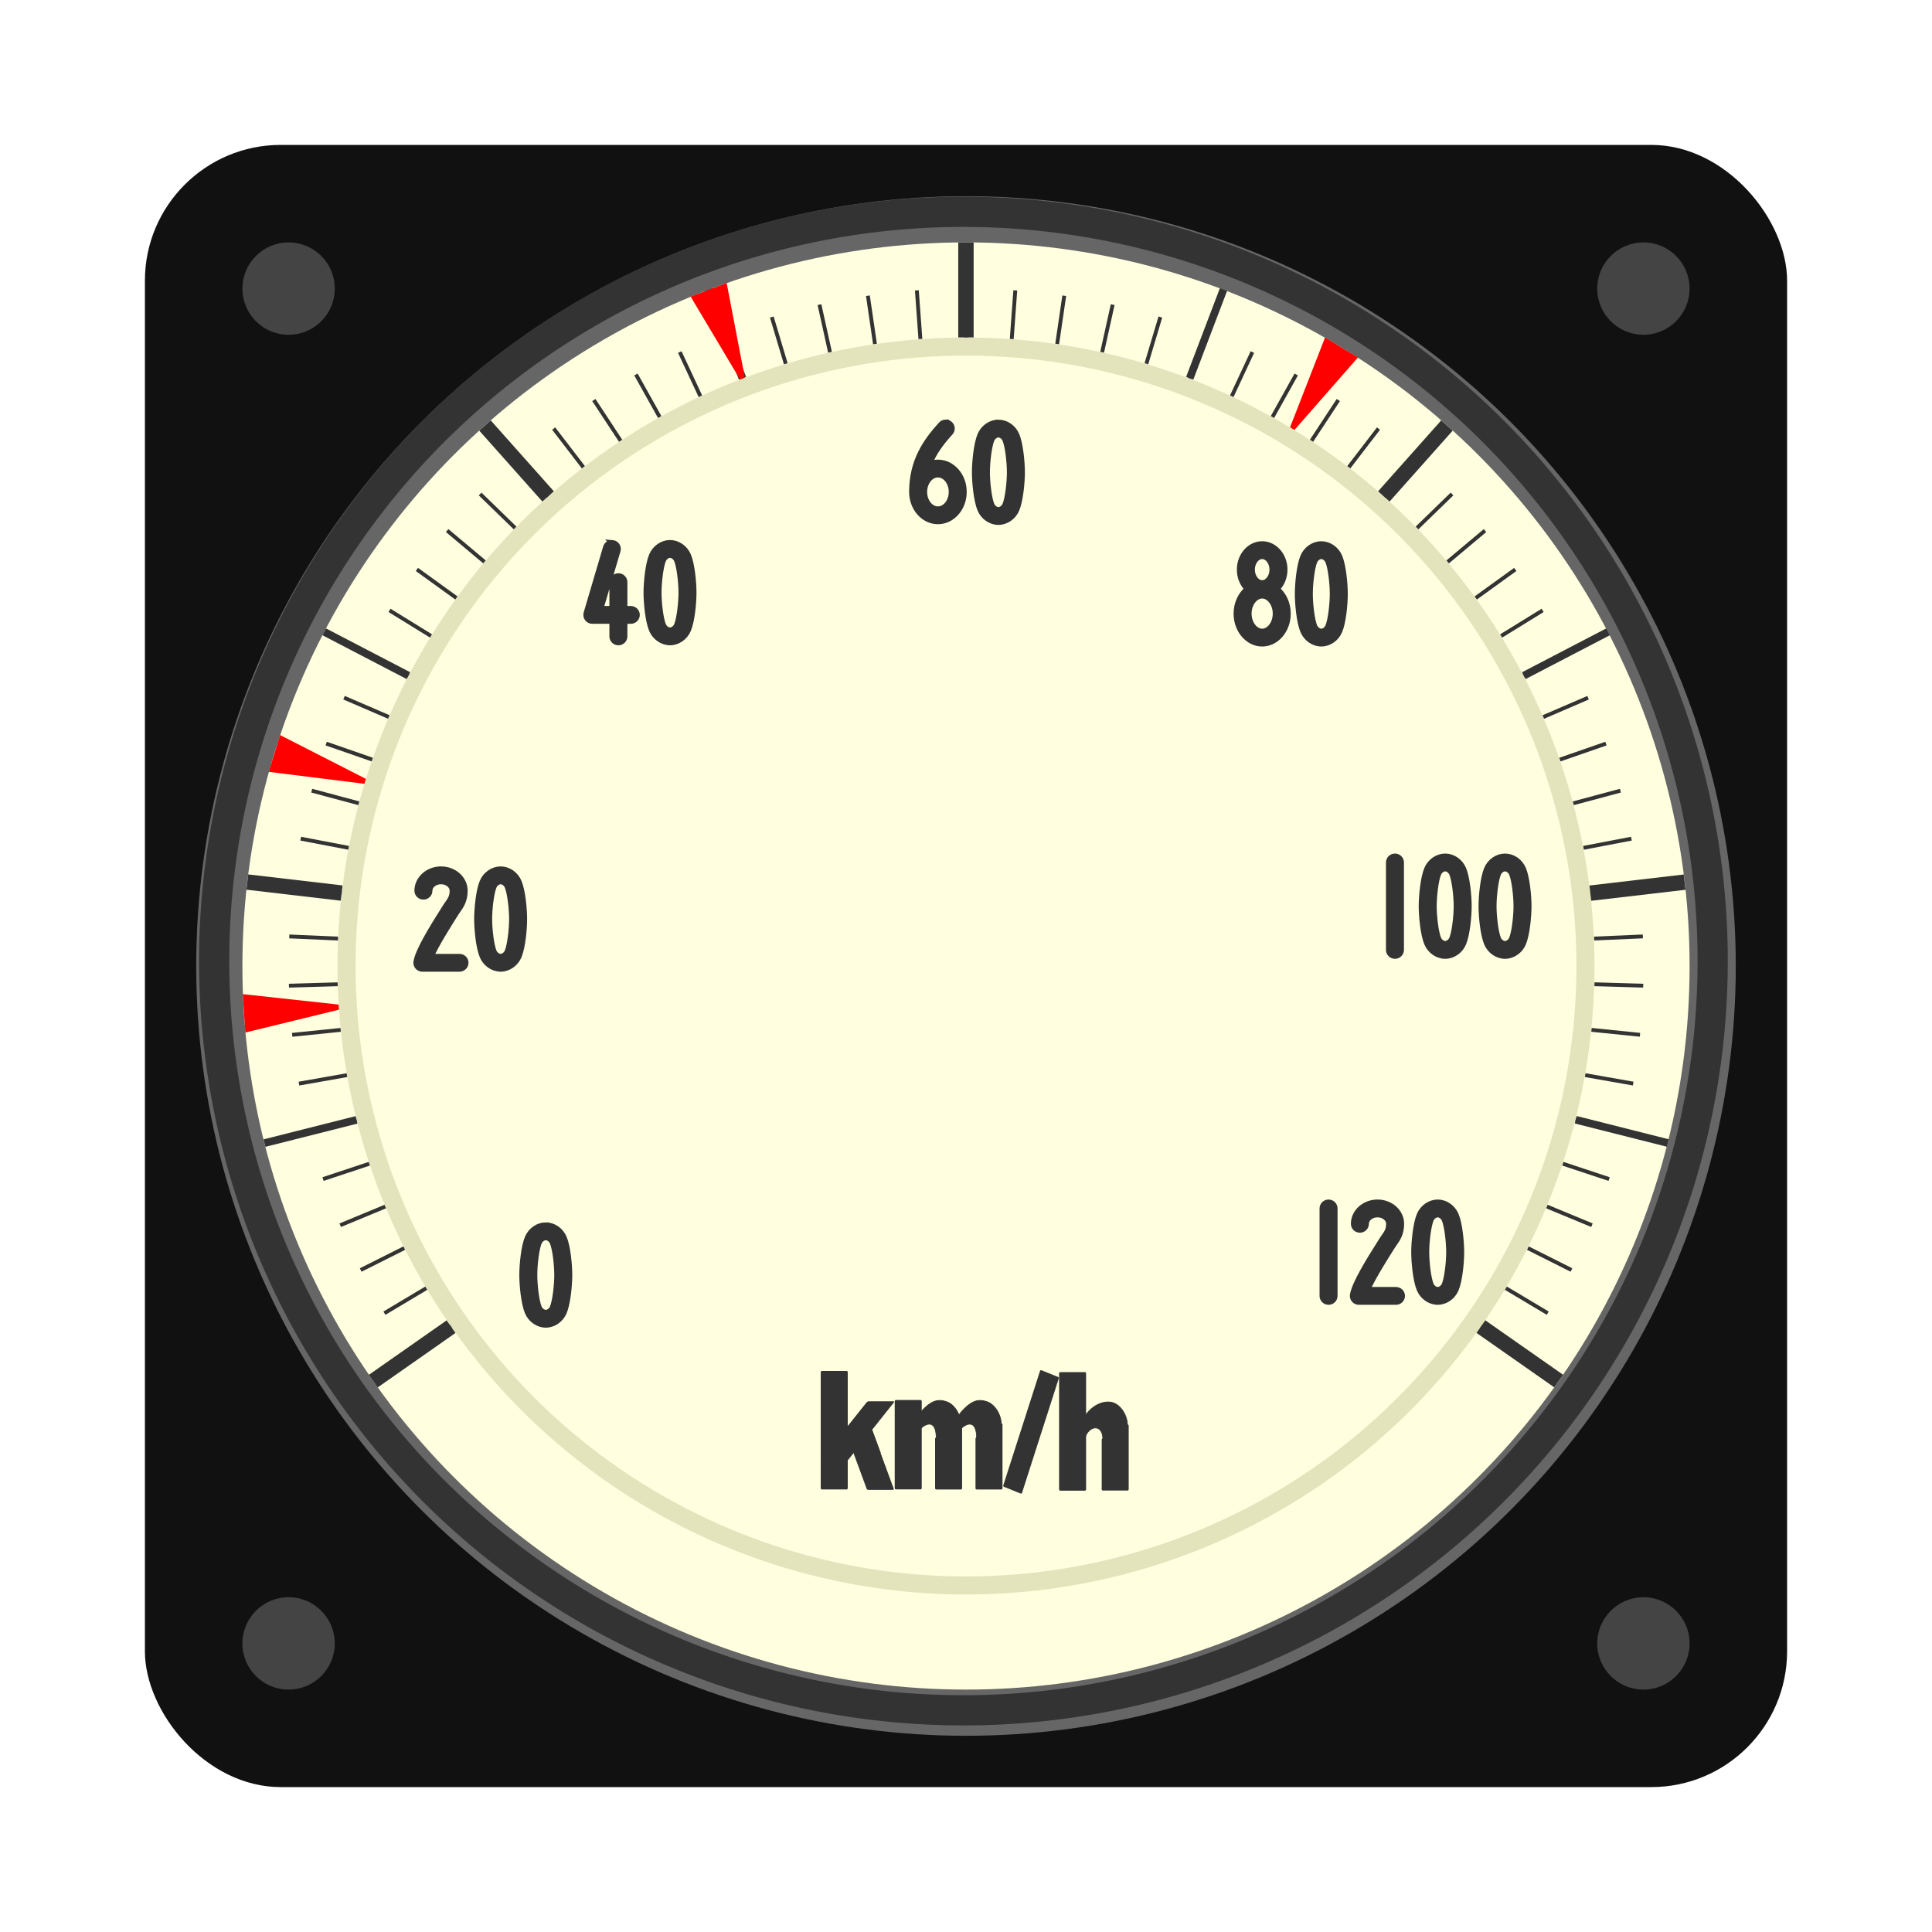 <?xml version="1.0" encoding="UTF-8"?>
<svg class="svg-content" style="position:absolute" preserveAspectRatio="xMinYMin meet" version="1.1" viewBox="-320 -320 640 640" xmlns="http://www.w3.org/2000/svg">
 <g>
  <rect x="-272" y="-272" width="544" height="544" rx="45" ry="45" fill="#111"/>
 </g>
 <g fill="#444">
  <ellipse cx="-224.4" cy="-224.4" rx="15.3" ry="15.3"/>
  <ellipse cx="224.4" cy="-224.4" rx="15.3" ry="15.3"/>
  <ellipse cx="-224.4" cy="224.4" rx="15.3" ry="15.3"/>
  <ellipse cx="224.4" cy="224.4" rx="15.3" ry="15.3"/>
 </g>
 <g>
  <ellipse cy="3.815e-6" rx="255" ry="255" fill="#666"/>
  <g>
   <ellipse cy="3.815e-6" rx="239.7" ry="239.7" fill="#ffffe0"/>
   <ellipse cy="3.815e-6" rx="208.2" ry="208.2" fill="#e4e4bc"/>
   <circle cy="3.815e-6" r="202.2" fill="#ffffe0"/>
  </g>
 </g>
 <g fill="none">
  <path d="m0 0z" display="none" stroke-width="0px"/>
 </g>
 <g>
  <g transform="scale(.85)" stroke-width="1.176">
   <g fill="#333">
    <path d="m-201.1 139.9 0.86 1.229-15.56 10.9-0.86-1.229zm-9.634-14.98 0.769 1.288-16.31 9.738-0.769-1.288zm-8.52-15.64 0.673 1.34-16.98 8.527-0.673-1.34zm-7.361-16.22 0.574 1.386-17.55 7.271-0.574-1.386zm-6.163-16.71 0.472 1.424-18.04 5.976-0.472-1.424zm-4.932-17.12 0.367 1.454-18.42 4.65-0.367-1.454zm-3.676-17.43 0.261 1.477-18.71 3.299-0.261-1.477zm-2.399-17.65 0.152 1.492-18.9 1.931-0.152-1.492zm-1.111-17.78 0.044 1.499-18.99 0.553-0.044-1.499zm0.184-17.81-0.065 1.499-18.98-0.829 0.065-1.499zm1.478-17.75-0.174 1.49-18.87-2.206 0.174-1.49zm2.764-17.6-0.282 1.473-18.66-3.571 0.282-1.473zm4.035-17.35-0.388 1.449-18.35-4.918 0.388-1.449zm5.285-17.01-0.492 1.417-17.95-6.238 0.492-1.417zm6.507-16.58-0.594 1.377-17.45-7.526 0.594-1.377zm7.695-16.07-0.693 1.331-16.85-8.773 0.693-1.331zm8.841-15.46-0.787 1.277-16.17-9.975 0.787-1.277zm9.942-14.78-0.878 1.216-15.4-11.12 0.878-1.216zm10.99-14.02-0.964 1.149-14.55-12.21 0.964-1.149zm11.98-13.18-1.045 1.076-13.63-13.24 1.045-1.076zm12.91-12.28-1.121 0.997-12.63-14.19 1.121-0.997zm13.76-11.31-1.19 0.913-11.57-15.07 1.19-0.913zm14.55-10.28-1.253 0.824-10.44-15.87 1.253-0.824zm15.26-9.194-1.31 0.731-9.26-16.59 1.31-0.731zm15.88-8.061-1.359 0.634-8.03-17.22 1.359-0.634zm16.43-6.886-1.402 0.533-6.757-17.76 1.402-0.533zm16.89-5.674-1.437 0.43-5.449-18.2 1.437-0.43zm17.25-4.432-1.464 0.325-4.112-18.55 1.464-0.325zm17.53-3.167-1.484 0.217-2.754-18.8 1.484-0.217zm17.71-1.885-1.496 0.109-1.381-18.95 1.496-0.109zm17.8-0.593h-1.5v-19h1.5zm17.8 0.702-1.496-0.109 1.381-18.95 1.496 0.109zm17.7 1.993-1.484-0.217 2.754-18.8 1.484 0.217zm17.51 3.274-1.464-0.325 4.112-18.55 1.464 0.325zm17.23 4.538-1.437-0.43 5.449-18.2 1.437 0.43zm16.85 5.777-1.402-0.533 6.757-17.76 1.402 0.533zm16.39 6.986-1.359-0.634 8.03-17.22 1.359 0.634zm15.83 8.159-1.31-0.731 9.26-16.59 1.31 0.731zm15.2 9.288-1.253-0.824 10.44-15.87 1.253 0.824zm14.49 10.37-1.19-0.913 11.57-15.07 1.19 0.913zm13.69 11.39-1.121-0.997 12.63-14.19 1.121 0.997zm12.83 12.36-1.045-1.076 13.63-13.24 1.045 1.076zm11.9 13.26-0.964-1.149 14.55-12.21 0.964 1.149zm10.9 14.09-0.878-1.216 15.4-11.12 0.878 1.216zm9.851 14.84-0.787-1.277 16.17-9.975 0.787 1.277zm8.747 15.52-0.693-1.331 16.85-8.773 0.693 1.331zm7.596 16.11-0.594-1.377 17.45-7.526 0.594 1.377zm6.405 16.62-0.492-1.417 17.95-6.238 0.492 1.417zm5.181 17.04-0.388-1.449 18.35-4.918 0.388 1.449zm3.929 17.37-0.282-1.473 18.66-3.571 0.282 1.473zm2.656 17.61-0.174-1.49 18.87-2.206 0.174 1.49zm1.369 17.76-0.065-1.499 18.98-0.829 0.065 1.499zm0.075 17.81 0.044-1.499 18.99 0.553-0.044 1.499zm-1.219 17.77 0.152-1.492 18.9 1.931-0.152 1.492zm-2.507 17.64 0.261-1.477 18.71 3.299-0.261 1.477zm-3.782 17.41 0.367-1.454 18.42 4.65-0.367 1.454zm-5.037 17.09 0.472-1.424 18.04 5.976-0.472 1.424zm-6.265 16.67 0.574-1.386 17.55 7.271-0.574 1.386zm-7.46 16.18 0.673-1.34 16.98 8.527-0.673 1.34zm-8.616 15.59 0.769-1.288 16.31 9.738-0.769 1.288zm-9.726 14.92 0.86-1.229 15.56 10.9-0.86 1.229z"/>
    <path d="m-237.9 58.51 0.734 2.909-35.87 9.056-0.734-2.909zm21.29-173-1.385 2.661-32.82-17.08 1.385-2.661zm130.9-115.1-2.804 1.067-13.16-34.58 2.804-1.067zm174.3 1.067-2.804-1.067 13.16-34.58 2.804 1.067zm129.5 116.7-1.385-2.661 32.82-17.08 1.385 2.661zm19.17 173.2 0.734-2.909 35.87 9.056-0.734 2.909z"/>
    <path d="m-202.4 138.1 3.441 4.915-30.31 21.22-3.441-4.915zm-40.58-169.5-0.697 5.959-36.75-4.295 0.697-5.959zm82.36-153.6-4.482 3.989-24.6-27.64 4.482-3.989zm163.6-59.98h-6v-37h6zm162.1 63.97-4.482-3.989 24.6-27.64 4.482 3.989zm78.58 155.6-0.697-5.959 36.75-4.295 0.697 5.959zm-44.72 168.4 3.441-4.915 30.31 21.22-3.441 4.915z"/>
   </g>
   <path d="m-244.5 15.03 0.131 1.996-36.5 8.906-0.981-14.97zm10.64-87.95-0.588 1.912-37.28-4.656 4.406-14.34z" fill="#f00"/>
   <path d="m-86.2-229.3-1.869 0.711-19.23-32.27 14.02-5.335zm214.2 20.4-1.71-1.038 13.64-35 12.82 7.782z" fill="#f00"/>
  </g>
 </g>
 <g fill="#333" stroke="#333">
  <g transform="matrix(1.176 0 0 1.318 -37.36 565.3)" stroke-width=".732">
   <g stroke-linecap="round" stroke-linejoin="round">
    <g stroke-width=".658">
     <rect x="-8.82" y="-326.8" width="6.949" height="29.13"/>
     <rect x="12.02" y="-319.5" width="6.949" height="21.81"/>
     <rect x="58.32" y="-326.5" width="6.949" height="29.13"/>
     <rect transform="rotate(19.79)" x="-60.92" y="-325.6" width="4.952" height="30.49"/>
    </g>
    <rect transform="matrix(1 0 .381 .924 0 0)" x="126.8" y="-337.6" width="6.949" height="15.57" stroke-width=".685"/>
    <rect transform="matrix(-1 0 -.666 .746 0 0)" x="273.9" y="-427.9" width="6.949" height="19.29" stroke-width=".762"/>
    <rect transform="matrix(1 0 .381 .924 0 0)" x="130.6" y="-339.1" width="3.202" height="7.176" stroke-width=".685"/>
   </g>
   <path d="m23.39-310.1 6.949-3.515-1e-6 15.95h-6.949z" stroke-linecap="round" stroke-linejoin="round" stroke-width=".658"/>
   <path d="m23.39-310.1c0-5.072-2.961-3.797-4.428-2.523-1.625 1.559-2.864-0.756 0-4.11 3.078-3.122 5.051-3.365 7.389-2.64 2.216 0.687 3.988 3.257 3.988 5.758 0 2.596-6.949 3.515-6.949 3.515z" fill-rule="evenodd" stroke-width=".194px"/>
   <g transform="translate(11.38)">
    <path d="m23.39-310.1 6.949-3.515-1e-6 15.95h-6.949z" stroke-linecap="round" stroke-linejoin="round" stroke-width=".658"/>
    <path d="m23.39-310.1c0-5.072-2.961-3.797-4.428-2.523-1.625 1.559-2.864-0.756 0-4.11 3.078-3.122 5.051-3.365 7.389-2.64 2.216 0.687 3.988 3.257 3.988 5.758 0 2.596-6.949 3.515-6.949 3.515z" fill-rule="evenodd" stroke-width=".194px"/>
   </g>
   <g transform="translate(46.93 .265)">
    <path d="m23.39-310.1 6.949-3.515-1e-6 15.95h-6.949z" stroke-linecap="round" stroke-linejoin="round" stroke-width=".658"/>
    <path d="m23.39-310.1c0-4.236-4.06-3.596-5.052-0.389-1.625 1.559-2.864-2.182 0-5.536 2.196-2.989 5.674-4.074 8.013-3.349 2.216 0.687 3.988 3.257 3.988 5.758 0 2.596-6.949 3.515-6.949 3.515z" fill-rule="evenodd" stroke-width=".194px"/>
   </g>
  </g>
  <g stroke-width="1.821">
   <path d="m-6.826-180.1c-0.529 0.029-1.047 0.257-1.429 0.677-5.026 5.532-9.676 12.07-9.676 22.38 0 5.395 3.872 9.786 8.63 9.786 4.759 0 8.63-4.39 8.63-9.786s-3.872-9.785-8.63-9.785c-0.986 0-1.93 0.198-2.813 0.544 1.501-3.82 3.925-7.089 6.945-10.41 0.763-0.84 0.691-2.131-0.162-2.884-0.426-0.376-0.967-0.546-1.496-0.517zm17.56 0.022c-2.567 0-5.001 1.686-6.056 4.196-1.246 2.963-1.806 8.995-1.806 12.33s0.56 9.37 1.806 12.33c1.055 2.509 3.489 4.195 6.056 4.195 2.567 0 5.001-1.686 6.056-4.196 1.246-2.963 1.806-8.995 1.806-12.33 0-3.337-0.56-9.369-1.806-12.33-1.055-2.509-3.489-4.196-6.056-4.196zm0 4.084c0.739 0 1.772 0.587 2.229 1.675 0.879 2.089 1.491 7.352 1.491 10.77s-0.612 8.68-1.491 10.77c-0.457 1.089-1.49 1.675-2.229 1.675-0.739 0-1.772-0.587-2.229-1.675-0.879-2.089-1.491-7.352-1.491-10.77s0.612-8.679 1.491-10.77c0.457-1.089 1.49-1.676 2.229-1.676zm-20.03 13.25c2.474 0 4.487 2.557 4.487 5.7s-2.013 5.701-4.487 5.701c-2.474 0-4.487-2.558-4.487-5.701s2.014-5.7 4.487-5.7z"/>
   <path d="m98.11-139.8c-4.122 0-7.476 3.812-7.476 8.496 0 2.553 1.001 4.841 2.575 6.399-2.207 1.808-3.656 4.795-3.656 8.173 0 5.507 3.839 9.987 8.557 9.987 4.719 0 8.557-4.48 8.557-9.987 0-3.378-1.449-6.365-3.655-8.173 1.574-1.559 2.574-3.846 2.574-6.399 0-4.685-3.354-8.496-7.476-8.496zm19.59 0c-2.567 0-5 1.686-6.055 4.196-1.246 2.963-1.806 8.995-1.806 12.33 0 3.337 0.56 9.37 1.806 12.33 1.055 2.509 3.488 4.195 6.055 4.195 2.567 0 5.001-1.685 6.056-4.195 1.246-2.963 1.806-8.996 1.806-12.33 0-3.337-0.56-9.369-1.806-12.33-1.055-2.509-3.489-4.196-6.056-4.196zm-19.59 4.084c1.807 0 3.334 2.021 3.334 4.412 0 2.391-1.527 4.411-3.334 4.411-1.807 0-3.333-2.02-3.333-4.411 0-2.392 1.527-4.412 3.333-4.412zm19.59 0c0.739 0 1.772 0.588 2.23 1.676 0.878 2.089 1.49 7.351 1.49 10.77 0 3.417-0.611 8.68-1.49 10.77-0.458 1.089-1.491 1.675-2.23 1.675-0.739 0-1.771-0.587-2.229-1.675-0.878-2.089-1.49-7.352-1.49-10.77 0-3.417 0.611-8.679 1.49-10.77 0.458-1.089 1.49-1.676 2.229-1.676zm-19.59 13.08c2.393 0 4.415 2.703 4.415 5.903 0 3.2-2.022 5.903-4.415 5.903-2.393 0-4.415-2.703-4.415-5.903 0-3.2 2.022-5.903 4.415-5.903z"/>
   <path d="m-98.05-140.2c-2.567 0-5 1.685-6.055 4.195-1.246 2.963-1.806 8.996-1.806 12.33s0.56 9.369 1.806 12.33c1.055 2.509 3.488 4.196 6.055 4.196 2.567 0 5.001-1.686 6.056-4.196 1.246-2.963 1.806-8.995 1.806-12.33s-0.56-9.37-1.806-12.33c-1.055-2.509-3.489-4.195-6.056-4.195zm-19.11 6e-3c-0.96-0.077-1.876 0.517-2.155 1.465l-6.455 21.85c-7e-3 0.026-7e-3 0.052-0.014 0.078-0.017 0.066-0.028 0.134-0.038 0.202-0.011 0.073-0.02 0.145-0.022 0.217-8.5e-4 0.025-8e-3 0.049-8e-3 0.074 0 0.036 9e-3 0.069 0.011 0.105 4e-3 0.077 0.01 0.154 0.023 0.229 0.01 0.059 0.024 0.116 0.038 0.173 0.018 0.068 0.038 0.135 0.063 0.2 0.024 0.063 0.051 0.123 0.081 0.183 0.028 0.056 0.057 0.111 0.09 0.165 0.036 0.058 0.074 0.113 0.115 0.167 0.04 0.052 0.081 0.102 0.125 0.151 0.044 0.047 0.09 0.091 0.138 0.134 0.051 0.046 0.104 0.09 0.16 0.131 0.053 0.039 0.108 0.074 0.165 0.108 0.056 0.033 0.113 0.065 0.173 0.093 0.067 0.032 0.136 0.057 0.206 0.082 0.035 0.012 0.067 0.03 0.103 0.041 0.026 7e-3 0.051 8e-3 0.077 0.014 0.07 0.017 0.142 0.029 0.215 0.039 0.068 9e-3 0.136 0.018 0.203 0.021 0.029 8.5e-4 0.055 8e-3 0.084 8e-3h6.562v5.078c0 1.128 0.927 2.042 2.071 2.042 1.144 0 2.071-0.914 2.071-2.042v-5.078h2.035c1.144 0 2.071-0.914 2.071-2.042 0-1.128-0.927-2.042-2.071-2.042h-2.035v-8.803c0-1.128-0.927-2.042-2.071-2.042-1.144 0-2.071 0.914-2.071 2.042v8.803h-3.802l5.683-19.24c0.32-1.083-0.311-2.216-1.41-2.532-0.137-0.04-0.275-0.064-0.412-0.075zm19.11 4.078c0.739 0 1.772 0.587 2.23 1.675 0.878 2.089 1.49 7.352 1.49 10.77 0 3.417-0.612 8.679-1.49 10.77-0.458 1.089-1.491 1.676-2.23 1.676-0.739 0-1.771-0.588-2.229-1.676-0.878-2.089-1.49-7.351-1.49-10.77 0-3.417 0.612-8.68 1.49-10.77 0.458-1.089 1.49-1.675 2.229-1.675z"/>
   <path d="m-173.9-32.08c-4.361 0-7.909 3.201-7.909 7.135 0 1.128 0.927 2.042 2.071 2.042 1.144 0 2.071-0.914 2.071-2.042 0-1.683 1.689-3.05 3.766-3.05 2.076 0 3.764 1.368 3.764 3.05 0 1.987-0.712 2.991-1.537 4.154l-0.63 0.919-0.455 0.718c-4.479 7.042-8.701 14.04-9.347 17.65-4e-3 0.018-7e-3 0.035-0.011 0.053-3e-3 0.02-0.01 0.044-0.013 0.064-8e-3 0.052-4e-3 0.104-9e-3 0.155-4e-3 0.056-0.017 0.11-0.017 0.167 0 0.016 4e-3 0.03 5e-3 0.046 2e-3 0.076 0.013 0.15 0.023 0.224 8e-3 0.059 0.012 0.118 0.025 0.175 0.016 0.069 0.04 0.135 0.063 0.201 0.021 0.061 0.039 0.124 0.066 0.182 0.026 0.057 0.059 0.109 0.09 0.164 0.034 0.06 0.066 0.12 0.105 0.175 0.037 0.053 0.081 0.1 0.123 0.149 0.044 0.051 0.086 0.103 0.135 0.15 0.046 0.044 0.098 0.081 0.148 0.121 0.053 0.042 0.104 0.086 0.162 0.123 0.054 0.034 0.112 0.061 0.169 0.091 0.064 0.033 0.126 0.067 0.193 0.094 0.054 0.021 0.112 0.034 0.168 0.051 0.076 0.023 0.15 0.046 0.23 0.06 0.014 0.003 0.027 0.009 0.042 0.011 0.052 8e-3 0.104 0.004 0.156 9e-3 0.057 0.004 0.112 0.017 0.17 0.017h12.3c1.144 0 2.071-0.914 2.071-2.042 0-1.128-0.927-2.042-2.071-2.042h-9.452c1.862-4.247 6.317-11.25 7.987-13.88l0.459-0.723 0.51-0.743c0.965-1.36 2.287-3.221 2.287-6.495-8e-5 -3.935-3.546-7.135-7.907-7.135zm19.74 8.5e-4c-2.567 0-5 1.686-6.055 4.195-1.246 2.963-1.807 8.996-1.807 12.33 0 3.337 0.561 9.369 1.807 12.33 1.054 2.509 3.488 4.196 6.055 4.196s5.001-1.686 6.056-4.196c1.246-2.962 1.806-8.995 1.806-12.33 0-3.337-0.56-9.37-1.806-12.33-1.055-2.509-3.489-4.195-6.056-4.195zm0 4.084c0.739 0 1.772 0.587 2.23 1.675 0.878 2.088 1.49 7.352 1.49 10.77 0 3.417-0.612 8.679-1.49 10.77-0.458 1.088-1.491 1.676-2.23 1.676s-1.771-0.587-2.229-1.675c-0.878-2.089-1.491-7.352-1.491-10.77 0-3.417 0.613-8.68 1.491-10.77 0.458-1.088 1.49-1.675 2.229-1.675z"/>
   <path d="m-139.2 85.84c-2.567 0-5.002 1.686-6.057 4.195-1.246 2.963-1.806 8.996-1.806 12.33 0 4e-3 8.5e-4 8e-3 8.5e-4 0.012 8.5e-4 3.34 0.562 9.361 1.806 12.32 1.055 2.509 3.488 4.196 6.056 4.196 2.567 0 5-1.686 6.055-4.196 1.246-2.962 1.807-8.995 1.807-12.33 0-3.337-0.561-9.37-1.807-12.33-1.055-2.509-3.488-4.195-6.055-4.195zm0 4.084c0.739 0 1.77 0.587 2.228 1.675 0.878 2.088 1.492 7.352 1.492 10.77 0 3.417-0.613 8.679-1.492 10.77-0.458 1.088-1.489 1.676-2.228 1.676-0.739 0-1.773-0.587-2.23-1.675-0.879-2.089-1.49-7.352-1.49-10.77 0-3e-3 -8.5e-4 -5e-3 -8.5e-4 -8e-3 8.5e-4 -3.417 0.613-8.674 1.491-10.76 0.458-1.088 1.491-1.675 2.23-1.675z"/>
   <path d="m142.1-36.34c-1.144 0-2.071 0.914-2.071 2.042v28.97c0 1.128 0.927 2.042 2.071 2.042 1.144 0 2.071-0.914 2.071-2.042v-28.97c0-1.128-0.927-2.042-2.071-2.042zm16.64 0c-2.567 0-5.001 1.685-6.056 4.195-1.246 2.963-1.806 8.996-1.806 12.33 0 3.337 0.56 9.369 1.806 12.33 1.055 2.509 3.489 4.196 6.056 4.196 2.567 0 5.001-1.686 6.056-4.196 1.246-2.963 1.806-8.995 1.806-12.33 0-3.337-0.56-9.37-1.806-12.33-1.055-2.509-3.489-4.195-6.056-4.195zm19.82 0c-2.567 0-5.001 1.685-6.056 4.195-1.246 2.963-1.806 8.996-1.806 12.33 0 3.337 0.56 9.369 1.806 12.33 1.055 2.509 3.489 4.196 6.056 4.196 2.567 0 5.002-1.686 6.057-4.196 1.246-2.963 1.806-8.995 1.806-12.33 0-3.337-0.56-9.37-1.806-12.33-1.055-2.509-3.49-4.195-6.057-4.195zm-19.82 4.084c0.739 0 1.771 0.587 2.229 1.675 0.878 2.089 1.491 7.352 1.491 10.77 0 3.417-0.612 8.679-1.491 10.77-0.458 1.089-1.49 1.676-2.229 1.676-0.739 0-1.771-0.588-2.229-1.676-0.878-2.089-1.491-7.351-1.491-10.77 0-3.417 0.612-8.68 1.491-10.77 0.458-1.089 1.49-1.675 2.229-1.675zm19.82 0c0.739 0 1.771 0.587 2.229 1.675 0.878 2.089 1.492 7.352 1.492 10.77 0 3.417-0.613 8.679-1.492 10.77-0.458 1.089-1.49 1.676-2.229 1.676-0.739 0-1.771-0.588-2.228-1.676-0.878-2.089-1.492-7.351-1.492-10.77 0-3.417 0.613-8.68 1.492-10.77 0.457-1.089 1.489-1.675 2.228-1.675z"/>
   <path d="m120.1 78.27c-1.144 0-2.071 0.914-2.071 2.042v28.97c0 1.128 0.927 2.042 2.071 2.042s2.071-0.914 2.071-2.042v-28.97c0-1.128-0.927-2.042-2.071-2.042zm16.22 0c-4.361 0-7.91 3.2-7.91 7.134 0 1.128 0.927 2.042 2.071 2.042s2.071-0.914 2.071-2.042c0-1.683 1.691-3.05 3.767-3.05 2.076 0 3.764 1.367 3.764 3.05 0 1.986-0.712 2.991-1.537 4.154l-0.629 0.919-0.456 0.718c-4.479 7.042-8.701 14.04-9.347 17.65-4e-3 0.018-7e-3 0.035-0.011 0.053-3e-3 0.02-0.01 0.044-0.013 0.064-8e-3 0.052-4e-3 0.104-9e-3 0.155-4e-3 0.056-0.017 0.11-0.017 0.167 0 0.016 4e-3 0.03 5e-3 0.046 2e-3 0.076 0.013 0.15 0.023 0.224 8e-3 0.059 0.012 0.118 0.025 0.175 0.016 0.069 0.04 0.135 0.063 0.201 0.021 0.061 0.039 0.124 0.066 0.182 0.026 0.057 0.059 0.109 0.09 0.164 0.034 0.06 0.066 0.12 0.105 0.175 0.037 0.053 0.081 0.1 0.123 0.149 0.044 0.051 0.086 0.103 0.135 0.15 0.044 0.042 0.093 0.077 0.141 0.115 0.057 0.045 0.112 0.091 0.173 0.131 0.046 0.029 0.096 0.052 0.145 0.078 0.071 0.038 0.142 0.076 0.218 0.106 0.047 0.018 0.098 0.03 0.148 0.045 0.081 0.025 0.16 0.05 0.245 0.065 0.014 3e-3 0.027 9e-3 0.042 0.011 0.05 8e-3 0.098 3e-3 0.148 8e-3 0.06 5e-3 0.117 0.018 0.178 0.018h12.3c1.144 0 2.071-0.914 2.071-2.042 0-1.128-0.927-2.042-2.071-2.042h-9.452c1.862-4.247 6.317-11.25 7.987-13.88l0.459-0.724 0.509-0.741c0.965-1.359 2.288-3.222 2.288-6.496 0-3.935-3.546-7.134-7.907-7.134zm19.94 0c-2.567 0-5 1.686-6.055 4.195-1.246 2.963-1.806 8.996-1.806 12.33 0 3.337 0.56 9.37 1.806 12.33 1.055 2.51 3.488 4.196 6.055 4.196s5.001-1.686 6.056-4.196c1.246-2.962 1.806-8.995 1.806-12.33 0-3.337-0.56-9.37-1.806-12.33-1.055-2.509-3.489-4.195-6.056-4.195zm0 4.084c0.739 0 1.772 0.587 2.23 1.675 0.878 2.089 1.49 7.352 1.49 10.77 0 3.417-0.611 8.68-1.49 10.77-0.457 1.089-1.491 1.676-2.23 1.676s-1.772-0.587-2.229-1.675c-0.878-2.089-1.49-7.352-1.49-10.77 0-3.417 0.611-8.68 1.49-10.77 0.458-1.088 1.49-1.675 2.229-1.675z"/>
  </g>
 </g>
 <g fill="none">
  <path d="m-218.1 118.4a248.2 248.2 0 1 1 0.021 0.038z" stroke="#333" stroke-width="10px"/>
  <path d="m0 0z" display="none" stroke-width="0px"/>
 </g>
</svg>
